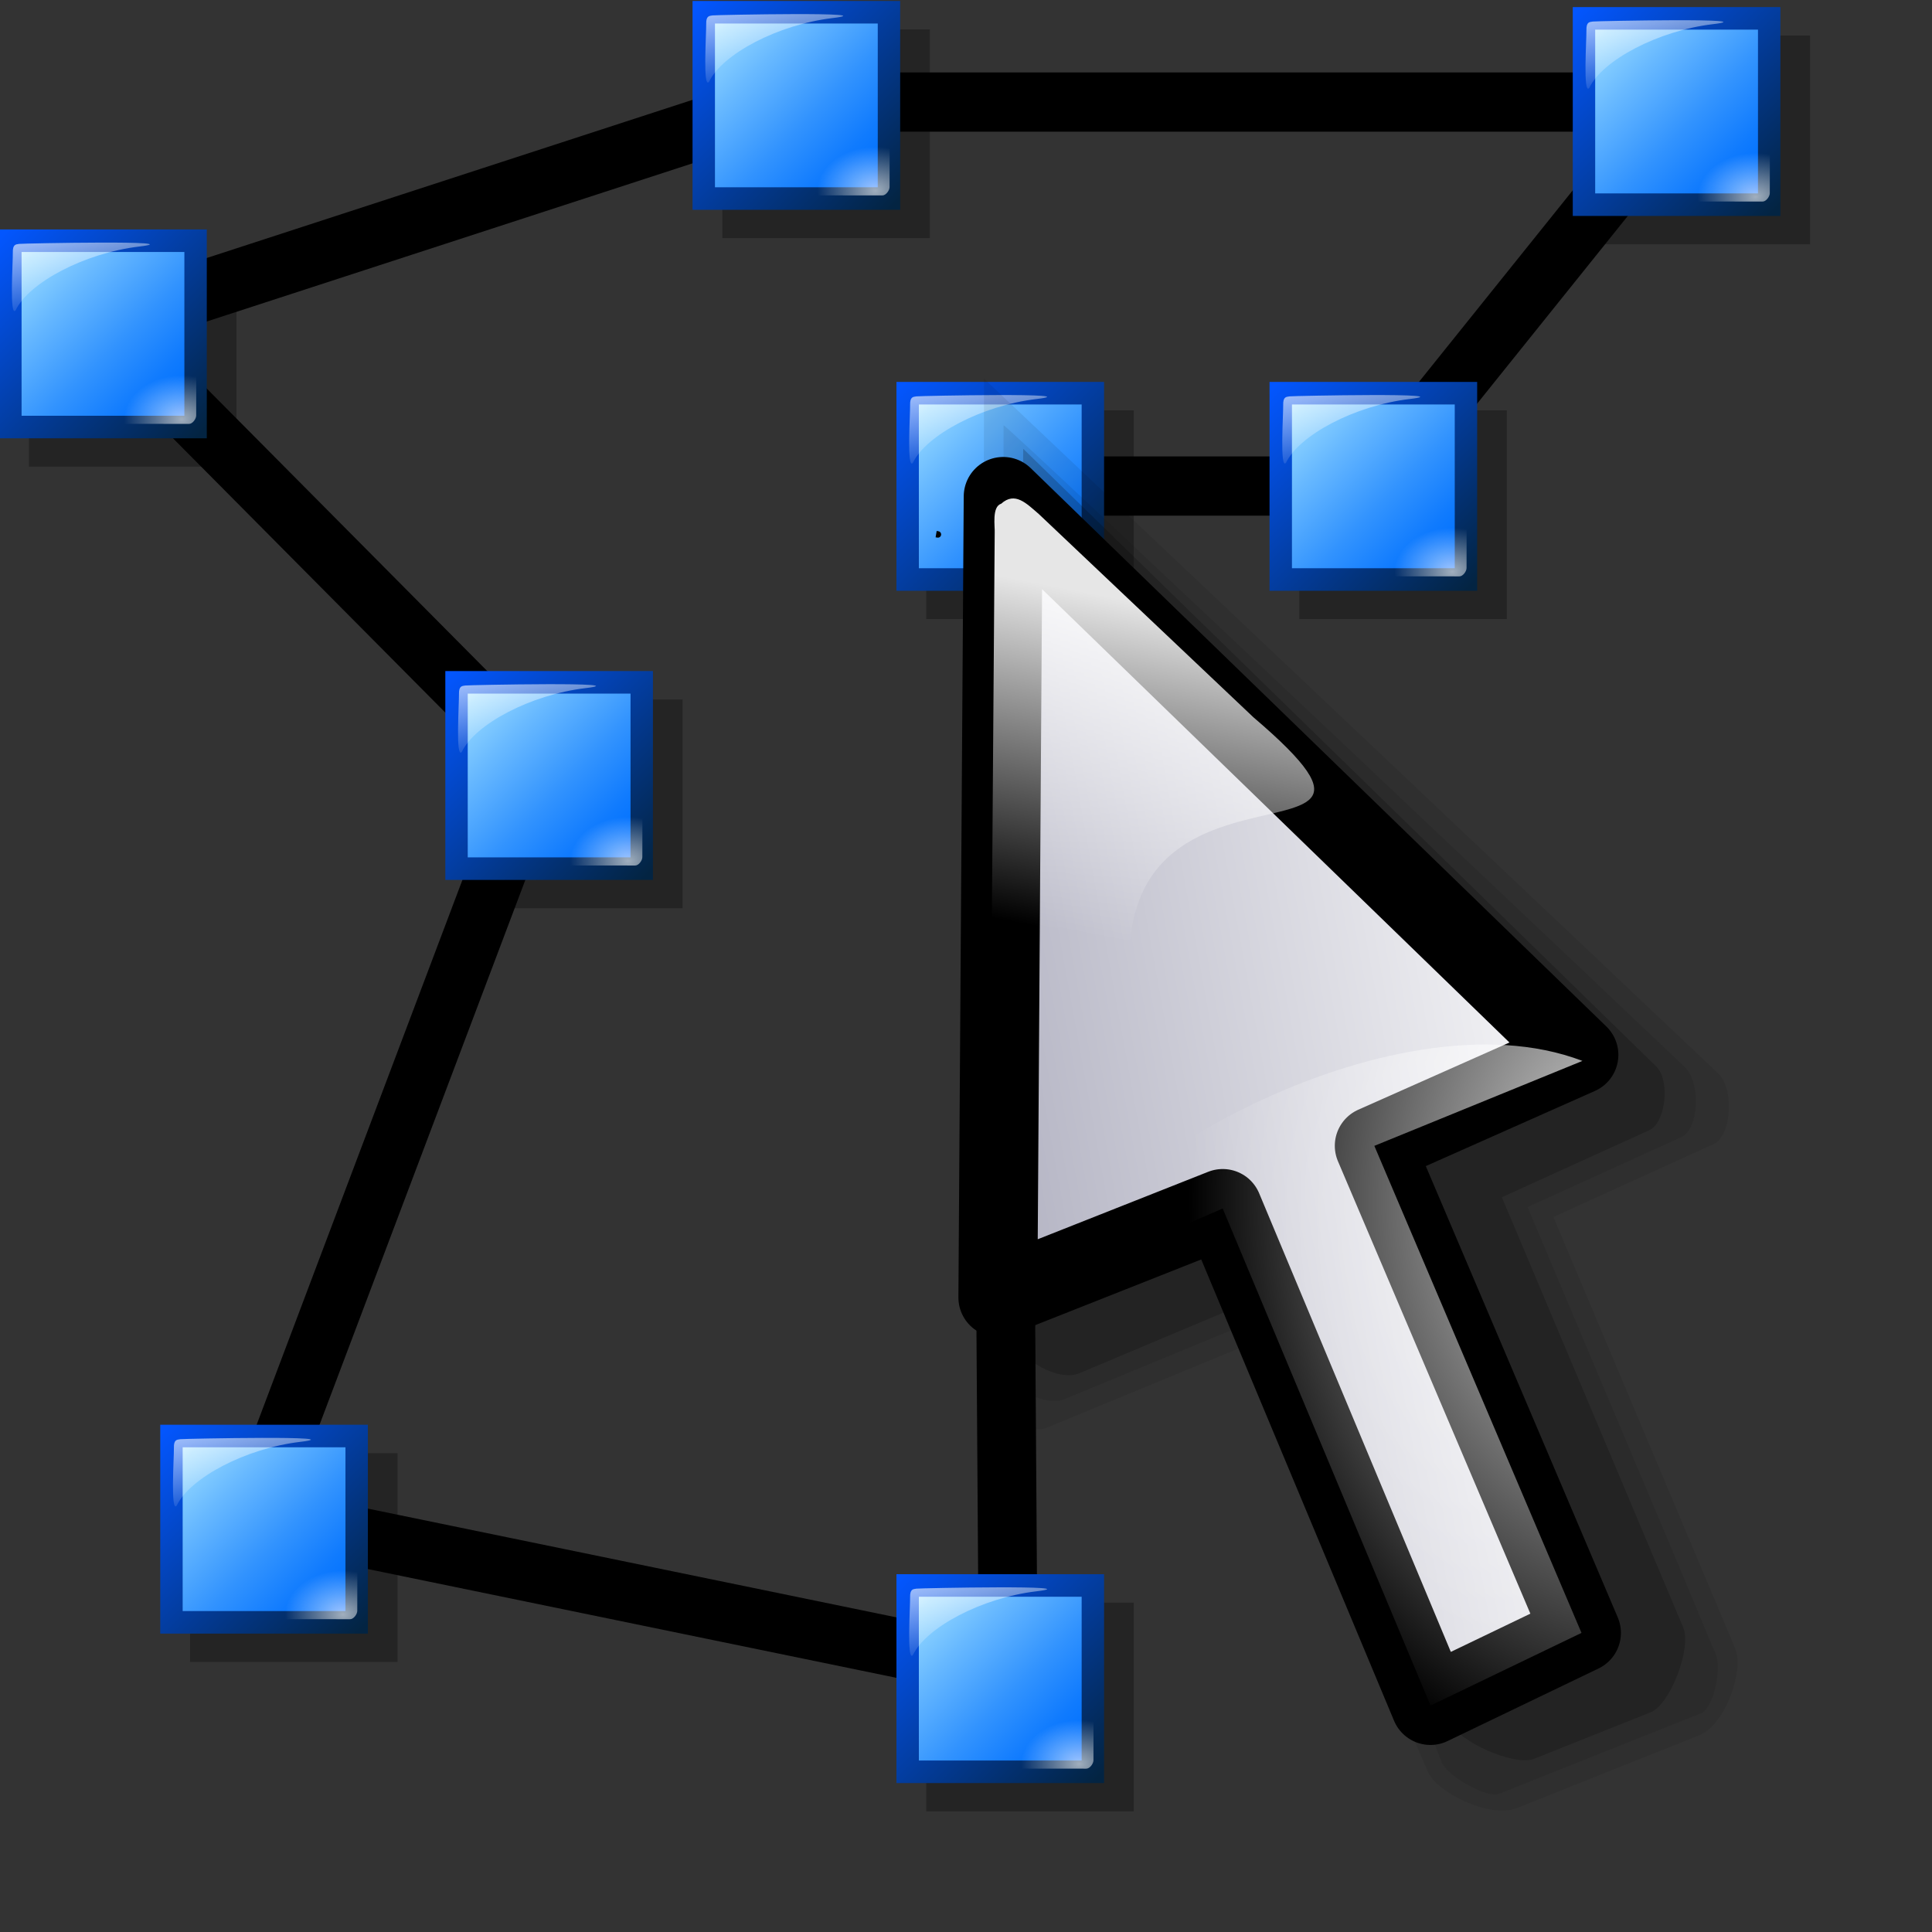 <?xml version="1.0" encoding="UTF-8" standalone="no"?>
<!DOCTYPE svg PUBLIC "-//W3C//DTD SVG 20010904//EN"
"http://www.w3.org/TR/2001/REC-SVG-20010904/DTD/svg10.dtd">
<!-- Created with Inkscape (http://www.inkscape.org/) -->
<svg
   width="300pt"
   height="300pt"
   xmlns="http://www.w3.org/2000/svg"
   xmlns:cc="http://web.resource.org/cc/"
   xmlns:inkscape="http://www.inkscape.org/namespaces/inkscape"
   xmlns:sodipodi="http://sodipodi.sourceforge.net/DTD/sodipodi-0.dtd"
   xmlns:rdf="http://www.w3.org/1999/02/22-rdf-syntax-ns#"
   xmlns:dc="http://purl.org/dc/elements/1.1/"
   xmlns:xlink="http://www.w3.org/1999/xlink"
   id="svg1978"
   sodipodi:version="0.32"
   inkscape:version="0.40"
   sodipodi:docbase="/home/rob/icon play/helpwithopenoffice/in process/commandimagelist_inprocess/lines and shapes"
   sodipodi:docname="changepolygon.svg">
  <rect width="100%" height="100%" fill="#333333" stroke="none"/>
  <defs
     id="defs3">
    <radialGradient
       inkscape:collect="always"
       xlink:href="#light90to0"
       id="radialGradient52154"
       gradientUnits="userSpaceOnUse"
       gradientTransform="matrix(0.901,-2.005241e-2,2.560619e-2,1.151,-1582.430,236.131)"
       cx="330.113"
       cy="224.774"
       fx="328.27"
       fy="224.29"
       r="105.029" />
    <linearGradient
       inkscape:collect="always"
       xlink:href="#light90to0"
       id="linearGradient52153"
       gradientUnits="userSpaceOnUse"
       gradientTransform="matrix(0.728,-1.619744e-2,3.170042e-2,1.425,-1582.430,236.131)"
       x1="304.647"
       y1="96.19"
       x2="299.204"
       y2="145.696" />
    <linearGradient
       id="linearGradient5170">
      <stop
         style="stop-color:#8f8fa6;stop-opacity:1;"
         offset="0"
         id="stop5171" />
      <stop
         style="stop-color:#fff;stop-opacity:1;"
         offset="1"
         id="stop5172" />
    </linearGradient>
    <linearGradient
       inkscape:collect="always"
       xlink:href="#linearGradient5170"
       id="linearGradient52152"
       gradientUnits="userSpaceOnUse"
       gradientTransform="matrix(0.728,-1.619744e-2,3.170042e-2,1.425,-1582.430,236.131)"
       x1="149.296"
       y1="234.908"
       x2="409.736"
       y2="154.108" />
    <radialGradient
       inkscape:collect="always"
       xlink:href="#linearGradient1977"
       id="radialGradient52151"
       gradientUnits="userSpaceOnUse"
       gradientTransform="matrix(1.149,0,0,0.871,21.429,-245.286)"
       cx="171.952"
       cy="537.744"
       fx="171.952"
       fy="537.744"
       r="23.535" />
    <linearGradient
       inkscape:collect="always"
       xlink:href="#linearGradient1977"
       id="linearGradient52150"
       gradientUnits="userSpaceOnUse"
       gradientTransform="matrix(1.42,0,0,0.704,84.439,-293.36)"
       x1="41.78"
       y1="615.313"
       x2="60.868"
       y2="663.165" />
    <linearGradient
       inkscape:collect="always"
       xlink:href="#bluedarktoblackblue"
       id="linearGradient52149"
       gradientUnits="userSpaceOnUse"
       x1="216.428"
       y1="701.17"
       x2="223.364"
       y2="708.079" />
    <linearGradient
       inkscape:collect="always"
       xlink:href="#bluelignonlinblu"
       id="linearGradient52148"
       gradientUnits="userSpaceOnUse"
       x1="216.384"
       y1="701.126"
       x2="223.343"
       y2="708.085" />
    <radialGradient
       inkscape:collect="always"
       xlink:href="#linearGradient1977"
       id="radialGradient52147"
       gradientUnits="userSpaceOnUse"
       gradientTransform="matrix(1.149,0,0,0.871,21.429,-245.286)"
       cx="171.952"
       cy="537.744"
       fx="171.952"
       fy="537.744"
       r="23.535" />
    <linearGradient
       inkscape:collect="always"
       xlink:href="#linearGradient1977"
       id="linearGradient52146"
       gradientUnits="userSpaceOnUse"
       gradientTransform="matrix(1.42,0,0,0.704,84.439,-293.36)"
       x1="41.78"
       y1="615.313"
       x2="60.868"
       y2="663.165" />
    <linearGradient
       inkscape:collect="always"
       xlink:href="#bluedarktoblackblue"
       id="linearGradient52145"
       gradientUnits="userSpaceOnUse"
       x1="216.428"
       y1="701.17"
       x2="223.364"
       y2="708.079" />
    <linearGradient
       inkscape:collect="always"
       xlink:href="#bluelignonlinblu"
       id="linearGradient52144"
       gradientUnits="userSpaceOnUse"
       x1="216.384"
       y1="701.126"
       x2="223.343"
       y2="708.085" />
    <radialGradient
       inkscape:collect="always"
       xlink:href="#linearGradient1977"
       id="radialGradient52143"
       gradientUnits="userSpaceOnUse"
       gradientTransform="matrix(1.149,0,0,0.871,21.429,-245.286)"
       cx="171.952"
       cy="537.744"
       fx="171.952"
       fy="537.744"
       r="23.535" />
    <linearGradient
       inkscape:collect="always"
       xlink:href="#linearGradient1977"
       id="linearGradient52142"
       gradientUnits="userSpaceOnUse"
       gradientTransform="matrix(1.42,0,0,0.704,84.439,-293.36)"
       x1="41.78"
       y1="615.313"
       x2="60.868"
       y2="663.165" />
    <linearGradient
       inkscape:collect="always"
       xlink:href="#bluedarktoblackblue"
       id="linearGradient52141"
       gradientUnits="userSpaceOnUse"
       x1="216.428"
       y1="701.17"
       x2="223.364"
       y2="708.079" />
    <linearGradient
       inkscape:collect="always"
       xlink:href="#bluelignonlinblu"
       id="linearGradient52140"
       gradientUnits="userSpaceOnUse"
       x1="216.384"
       y1="701.126"
       x2="223.343"
       y2="708.085" />
    <radialGradient
       inkscape:collect="always"
       xlink:href="#linearGradient1977"
       id="radialGradient52139"
       gradientUnits="userSpaceOnUse"
       gradientTransform="matrix(1.149,0,0,0.871,21.429,-245.286)"
       cx="171.952"
       cy="537.744"
       fx="171.952"
       fy="537.744"
       r="23.535" />
    <linearGradient
       inkscape:collect="always"
       xlink:href="#linearGradient1977"
       id="linearGradient52138"
       gradientUnits="userSpaceOnUse"
       gradientTransform="matrix(1.42,0,0,0.704,84.439,-293.36)"
       x1="41.78"
       y1="615.313"
       x2="60.868"
       y2="663.165" />
    <linearGradient
       inkscape:collect="always"
       xlink:href="#bluedarktoblackblue"
       id="linearGradient52137"
       gradientUnits="userSpaceOnUse"
       x1="216.428"
       y1="701.17"
       x2="223.364"
       y2="708.079" />
    <linearGradient
       inkscape:collect="always"
       xlink:href="#bluelignonlinblu"
       id="linearGradient52136"
       gradientUnits="userSpaceOnUse"
       x1="216.384"
       y1="701.126"
       x2="223.343"
       y2="708.085" />
    <radialGradient
       inkscape:collect="always"
       xlink:href="#linearGradient1977"
       id="radialGradient52135"
       gradientUnits="userSpaceOnUse"
       gradientTransform="matrix(1.149,0,0,0.871,21.429,-245.286)"
       cx="171.952"
       cy="537.744"
       fx="171.952"
       fy="537.744"
       r="23.535" />
    <linearGradient
       inkscape:collect="always"
       xlink:href="#linearGradient1977"
       id="linearGradient52134"
       gradientUnits="userSpaceOnUse"
       gradientTransform="matrix(1.42,0,0,0.704,84.439,-293.36)"
       x1="41.78"
       y1="615.313"
       x2="60.868"
       y2="663.165" />
    <linearGradient
       inkscape:collect="always"
       xlink:href="#bluedarktoblackblue"
       id="linearGradient52133"
       gradientUnits="userSpaceOnUse"
       x1="216.428"
       y1="701.17"
       x2="223.364"
       y2="708.079" />
    <linearGradient
       inkscape:collect="always"
       xlink:href="#bluelignonlinblu"
       id="linearGradient52132"
       gradientUnits="userSpaceOnUse"
       x1="216.384"
       y1="701.126"
       x2="223.343"
       y2="708.085" />
    <radialGradient
       inkscape:collect="always"
       xlink:href="#linearGradient1977"
       id="radialGradient52131"
       gradientUnits="userSpaceOnUse"
       gradientTransform="matrix(1.149,0,0,0.871,21.429,-245.286)"
       cx="171.952"
       cy="537.744"
       fx="171.952"
       fy="537.744"
       r="23.535" />
    <linearGradient
       inkscape:collect="always"
       xlink:href="#linearGradient1977"
       id="linearGradient52130"
       gradientUnits="userSpaceOnUse"
       gradientTransform="matrix(1.42,0,0,0.704,84.439,-293.36)"
       x1="41.78"
       y1="615.313"
       x2="60.868"
       y2="663.165" />
    <linearGradient
       inkscape:collect="always"
       xlink:href="#bluedarktoblackblue"
       id="linearGradient52129"
       gradientUnits="userSpaceOnUse"
       x1="216.428"
       y1="701.17"
       x2="223.364"
       y2="708.079" />
    <linearGradient
       inkscape:collect="always"
       xlink:href="#bluelignonlinblu"
       id="linearGradient52128"
       gradientUnits="userSpaceOnUse"
       x1="216.384"
       y1="701.126"
       x2="223.343"
       y2="708.085" />
    <radialGradient
       inkscape:collect="always"
       xlink:href="#linearGradient1977"
       id="radialGradient52127"
       gradientUnits="userSpaceOnUse"
       gradientTransform="matrix(1.149,0,0,0.871,21.429,-245.286)"
       cx="171.952"
       cy="537.744"
       fx="171.952"
       fy="537.744"
       r="23.535" />
    <linearGradient
       inkscape:collect="always"
       xlink:href="#linearGradient1977"
       id="linearGradient52126"
       gradientUnits="userSpaceOnUse"
       gradientTransform="matrix(1.42,0,0,0.704,84.439,-293.36)"
       x1="41.78"
       y1="615.313"
       x2="60.868"
       y2="663.165" />
    <linearGradient
       inkscape:collect="always"
       xlink:href="#bluedarktoblackblue"
       id="linearGradient52125"
       gradientUnits="userSpaceOnUse"
       x1="216.428"
       y1="701.17"
       x2="223.364"
       y2="708.079" />
    <linearGradient
       inkscape:collect="always"
       xlink:href="#bluelignonlinblu"
       id="linearGradient52124"
       gradientUnits="userSpaceOnUse"
       x1="216.384"
       y1="701.126"
       x2="223.343"
       y2="708.085" />
    <radialGradient
       inkscape:collect="always"
       xlink:href="#linearGradient1977"
       id="radialGradient52123"
       gradientUnits="userSpaceOnUse"
       gradientTransform="matrix(1.149,0,0,0.871,21.429,-245.286)"
       cx="171.952"
       cy="537.744"
       fx="171.952"
       fy="537.744"
       r="23.535" />
    <linearGradient
       id="linearGradient1977">
      <stop
         offset="0"
         style="stop-color:#ffffff;stop-opacity:0.835;"
         id="stop1979" />
      <stop
         offset="1"
         style="stop-color:#ffffff;stop-opacity:0;"
         id="stop1978" />
    </linearGradient>
    <linearGradient
       inkscape:collect="always"
       xlink:href="#linearGradient1977"
       id="linearGradient52122"
       gradientUnits="userSpaceOnUse"
       gradientTransform="matrix(1.42,0,0,0.704,84.439,-293.36)"
       x1="41.78"
       y1="615.313"
       x2="60.868"
       y2="663.165" />
    <radialGradient
       cx="38.797"
       cy="112.961"
       r="67.359"
       fx="38.797"
       fy="112.961"
       id="bluedarktoblackblue"
       gradientUnits="userSpaceOnUse">
      <stop
         style="stop-color:#0356fe;stop-opacity:1;"
         offset="0"
         id="stop2959" />
      <stop
         style="stop-color:#032442;stop-opacity:1;"
         offset="1"
         id="stop2960" />
    </radialGradient>
    <linearGradient
       inkscape:collect="always"
       xlink:href="#bluedarktoblackblue"
       id="linearGradient52121"
       gradientUnits="userSpaceOnUse"
       x1="216.428"
       y1="701.17"
       x2="223.364"
       y2="708.079" />
    <radialGradient
       cx="38.797"
       cy="112.961"
       r="67.359"
       fx="38.797"
       fy="112.961"
       id="bluelignonlinblu"
       gradientUnits="userSpaceOnUse">
      <stop
         style="stop-color:#d9ffff;stop-opacity:1;"
         offset="0.006"
         id="stop84" />
      <stop
         style="stop-color:#95d9ff;stop-opacity:1;"
         offset="0.135"
         id="stop86" />
      <stop
         style="stop-color:#68b9ff;stop-opacity:1;"
         offset="0.32"
         id="stop88" />
      <stop
         style="stop-color:#3293fe;stop-opacity:1;"
         offset="0.568"
         id="stop90" />
      <stop
         style="stop-color:#107bfe;stop-opacity:1;"
         offset="0.753"
         id="stop92" />
      <stop
         style="stop-color:#0372fe;stop-opacity:1;"
         offset="0.854"
         id="stop94" />
      <stop
         style="stop-color:#0356fe;stop-opacity:1;"
         offset="1"
         id="stop96" />
    </radialGradient>
    <linearGradient
       inkscape:collect="always"
       xlink:href="#bluelignonlinblu"
       id="linearGradient52120"
       gradientUnits="userSpaceOnUse"
       x1="216.384"
       y1="701.126"
       x2="223.343"
       y2="708.085" />
    <linearGradient
       inkscape:collect="always"
       xlink:href="#light90to0"
       id="linearGradient18528"
       gradientUnits="userSpaceOnUse"
       gradientTransform="scale(1.019,0.982)"
       x1="278.154"
       y1="300.001"
       x2="328.938"
       y2="346.253" />
    <linearGradient
       inkscape:collect="always"
       xlink:href="#graytoblack"
       id="linearGradient18527"
       gradientUnits="userSpaceOnUse"
       gradientTransform="scale(1.019,0.982)"
       x1="258.112"
       y1="259.133"
       x2="256.329"
       y2="64.907" />
    <radialGradient
       inkscape:collect="always"
       xlink:href="#graytoblack"
       id="radialGradient18526"
       gradientUnits="userSpaceOnUse"
       gradientTransform="scale(1.017,0.983)"
       cx="256.578"
       cy="98.023"
       fx="256.266"
       fy="97.798"
       r="65.751" />
    <linearGradient
       id="light90to0">
      <stop
         style="stop-color:#ffffff;stop-opacity:0.902;"
         offset="0"
         id="stop1890" />
      <stop
         style="stop-color:#ffffff;stop-opacity:0;"
         offset="1"
         id="stop1892" />
    </linearGradient>
    <linearGradient
       id="graytoblack">
      <stop
         style="stop-color:#7d7d7d;stop-opacity:1;"
         offset="0"
         id="stop5097" />
      <stop
         style="stop-color:#000000;stop-opacity:1;"
         offset="1"
         id="stop5098" />
    </linearGradient>
  </defs>
  <sodipodi:namedview
     id="base"
     pagecolor="#ffffff"
     bordercolor="#666666"
     borderopacity="1.0"
     inkscape:pageopacity="0.0"
     inkscape:pageshadow="2"
     inkscape:zoom="0.73666667"
     inkscape:cx="149.99996"
     inkscape:cy="92.407613"
     inkscape:current-layer="layer1"
     showgrid="false"
     inkscape:grid-bbox="false"
     gridspacingy="1pt"
     gridspacingx="1pt"
     gridoriginy="0pt"
     gridoriginx="0pt"
     inkscape:window-width="710"
     inkscape:window-height="590"
     inkscape:window-x="306"
     inkscape:window-y="125" />
  <g
     id="layer1"
     inkscape:label="Layer 1"
     inkscape:groupmode="layer">
    <path
       id="path2028"
       style="fill:none;fill-opacity:0.75;fill-rule:evenodd;stroke:#000000;stroke-width:0.25pt;stroke-linecap:butt;stroke-linejoin:miter;stroke-opacity:0;"
       d="M 0.848,375 L 375.848,0.848M 375.848,375 L 0.848,0.848" />
    <g
       id="g52066">
      <g
         id="g51911"
         transform="translate(-1.211,-7.416)">
        <path
           style="fill:none;fill-opacity:0.75;fill-rule:evenodd;stroke:#000000;stroke-width:12.5;stroke-linecap:butt;stroke-linejoin:miter;stroke-miterlimit:4;stroke-opacity:1"
           d="M 20.69,75 L 168.966,26.724"
           id="path51869" />
        <path
           style="fill:none;fill-opacity:0.75;fill-rule:evenodd;stroke:#000000;stroke-width:12.5;stroke-linecap:butt;stroke-linejoin:miter;stroke-miterlimit:4;stroke-opacity:1"
           d="M 168.463,21.551 L 358.621,21.551 L 293.104,102.586 L 213.793,102.586 L 215.517,352.586 L 55.172,319.828 L 115.517,161.207 L 22.414,68.103"
           id="path51870"
           sodipodi:nodetypes="cccccccc"
           transform="matrix(0.974,0,0,0.981,3.174446e-2,7.408)" />
        <g
           id="g51871"
           transform="matrix(0.673,0,0,0.677,543.521,669.05)">
          <rect
             style="fill:#000000;fill-opacity:0.294;fill-rule:evenodd;stroke:none;stroke-width:0.781;stroke-linecap:butt;stroke-linejoin:miter;stroke-miterlimit:4;stroke-opacity:1"
             id="rect51872"
             width="87.925"
             height="87.925"
             x="101.703"
             y="109.176"
             transform="matrix(0.726,0,0,0.726,-594.703,-566.449)" />
          <rect
             style="fill:url(#linearGradient52120);fill-opacity:1;fill-rule:evenodd;stroke:url(#linearGradient52121);stroke-width:0.781;stroke-linecap:butt;stroke-linejoin:miter;stroke-miterlimit:4;stroke-opacity:1"
             id="rect51873"
             width="6.455"
             height="6.455"
             x="216.682"
             y="701.424"
             transform="matrix(8.827,0,0,8.827,-2439.235,-6683.905)" />
          <path
             style="font-size:12;fill:url(#linearGradient52122);fill-opacity:0.75;fill-rule:evenodd;stroke-width:1"
             d="M 199.018,142.584 C 173.557,145.612 147.524,159.368 141.359,172.335 C 138.399,175.898 140.156,149.286 140.063,145.404 C 139.971,141.521 141.416,141.592 143.022,141.342 C 144.594,141.098 224.48,139.555 199.018,142.584 z "
             id="path51874"
             sodipodi:nodetypes="cczzz"
             transform="matrix(0.659,0,0,0.656,-618.131,-584.184)" />
          <path
             style="font-size:12;fill:url(#radialGradient52123);fill-opacity:0.75;fill-rule:evenodd;stroke-width:1"
             d="M 225.665,221.335 C 225.663,222.918 223.973,225.261 222.322,225.26 L 183.399,225.223 L 195.735,193.198 L 200.729,198.114 L 225.698,201.961 L 225.665,221.335 z "
             id="path51875"
             sodipodi:nodetypes="czccccz"
             transform="matrix(0.659,0,0,0.656,-618.131,-584.184)" />
        </g>
        <g
           id="g51876"
           transform="matrix(0.673,0,0,0.677,391.1,638.108)">
          <rect
             style="fill:#000000;fill-opacity:0.294;fill-rule:evenodd;stroke:none;stroke-width:0.781;stroke-linecap:butt;stroke-linejoin:miter;stroke-miterlimit:4;stroke-opacity:1"
             id="rect51877"
             width="87.925"
             height="87.925"
             x="101.703"
             y="109.176"
             transform="matrix(0.726,0,0,0.726,-594.703,-566.449)" />
          <rect
             style="fill:url(#linearGradient52124);fill-opacity:1;fill-rule:evenodd;stroke:url(#linearGradient52125);stroke-width:0.781;stroke-linecap:butt;stroke-linejoin:miter;stroke-miterlimit:4;stroke-opacity:1"
             id="rect51878"
             width="6.455"
             height="6.455"
             x="216.682"
             y="701.424"
             transform="matrix(8.827,0,0,8.827,-2439.235,-6683.905)" />
          <path
             style="font-size:12;fill:url(#linearGradient52126);fill-opacity:0.75;fill-rule:evenodd;stroke-width:1"
             d="M 199.018,142.584 C 173.557,145.612 147.524,159.368 141.359,172.335 C 138.399,175.898 140.156,149.286 140.063,145.404 C 139.971,141.521 141.416,141.592 143.022,141.342 C 144.594,141.098 224.48,139.555 199.018,142.584 z "
             id="path51879"
             sodipodi:nodetypes="cczzz"
             transform="matrix(0.659,0,0,0.656,-618.131,-584.184)" />
          <path
             style="font-size:12;fill:url(#radialGradient52127);fill-opacity:0.75;fill-rule:evenodd;stroke-width:1"
             d="M 225.665,221.335 C 225.663,222.918 223.973,225.261 222.322,225.26 L 183.399,225.223 L 195.735,193.198 L 200.729,198.114 L 225.698,201.961 L 225.665,221.335 z "
             id="path51880"
             sodipodi:nodetypes="czccccz"
             transform="matrix(0.659,0,0,0.656,-618.131,-584.184)" />
        </g>
        <g
           id="g51881"
           transform="matrix(0.673,0,0,0.677,683.547,344.596)">
          <rect
             style="fill:#000000;fill-opacity:0.294;fill-rule:evenodd;stroke:none;stroke-width:0.781;stroke-linecap:butt;stroke-linejoin:miter;stroke-miterlimit:4;stroke-opacity:1"
             id="rect51882"
             width="87.925"
             height="87.925"
             x="101.703"
             y="109.176"
             transform="matrix(0.726,0,0,0.726,-594.703,-566.449)" />
          <rect
             style="fill:url(#linearGradient52128);fill-opacity:1;fill-rule:evenodd;stroke:url(#linearGradient52129);stroke-width:0.781;stroke-linecap:butt;stroke-linejoin:miter;stroke-miterlimit:4;stroke-opacity:1"
             id="rect51883"
             width="6.455"
             height="6.455"
             x="216.682"
             y="701.424"
             transform="matrix(8.827,0,0,8.827,-2439.235,-6683.905)" />
          <path
             style="font-size:12;fill:url(#linearGradient52130);fill-opacity:0.75;fill-rule:evenodd;stroke-width:1"
             d="M 199.018,142.584 C 173.557,145.612 147.524,159.368 141.359,172.335 C 138.399,175.898 140.156,149.286 140.063,145.404 C 139.971,141.521 141.416,141.592 143.022,141.342 C 144.594,141.098 224.48,139.555 199.018,142.584 z "
             id="path51884"
             sodipodi:nodetypes="cczzz"
             transform="matrix(0.659,0,0,0.656,-618.131,-584.184)" />
          <path
             style="font-size:12;fill:url(#radialGradient52131);fill-opacity:0.75;fill-rule:evenodd;stroke-width:1"
             d="M 225.665,221.335 C 225.663,222.918 223.973,225.261 222.322,225.26 L 183.399,225.223 L 195.735,193.198 L 200.729,198.114 L 225.698,201.961 L 225.665,221.335 z "
             id="path51885"
             sodipodi:nodetypes="czccccz"
             transform="matrix(0.659,0,0,0.656,-618.131,-584.184)" />
        </g>
        <g
           id="g51886"
           transform="matrix(0.673,0,0,0.677,501.306,343.329)">
          <rect
             style="fill:#000000;fill-opacity:0.294;fill-rule:evenodd;stroke:none;stroke-width:0.781;stroke-linecap:butt;stroke-linejoin:miter;stroke-miterlimit:4;stroke-opacity:1"
             id="rect51887"
             width="87.925"
             height="87.925"
             x="101.703"
             y="109.176"
             transform="matrix(0.726,0,0,0.726,-594.703,-566.449)" />
          <rect
             style="fill:url(#linearGradient52132);fill-opacity:1;fill-rule:evenodd;stroke:url(#linearGradient52133);stroke-width:0.781;stroke-linecap:butt;stroke-linejoin:miter;stroke-miterlimit:4;stroke-opacity:1"
             id="rect51888"
             width="6.455"
             height="6.455"
             x="216.682"
             y="701.424"
             transform="matrix(8.827,0,0,8.827,-2439.235,-6683.905)" />
          <path
             style="font-size:12;fill:url(#linearGradient52134);fill-opacity:0.75;fill-rule:evenodd;stroke-width:1"
             d="M 199.018,142.584 C 173.557,145.612 147.524,159.368 141.359,172.335 C 138.399,175.898 140.156,149.286 140.063,145.404 C 139.971,141.521 141.416,141.592 143.022,141.342 C 144.594,141.098 224.48,139.555 199.018,142.584 z "
             id="path51889"
             sodipodi:nodetypes="cczzz"
             transform="matrix(0.659,0,0,0.656,-618.131,-584.184)" />
          <path
             style="font-size:12;fill:url(#radialGradient52135);fill-opacity:0.75;fill-rule:evenodd;stroke-width:1"
             d="M 225.665,221.335 C 225.663,222.918 223.973,225.261 222.322,225.26 L 183.399,225.223 L 195.735,193.198 L 200.729,198.114 L 225.698,201.961 L 225.665,221.335 z "
             id="path51890"
             sodipodi:nodetypes="czccccz"
             transform="matrix(0.659,0,0,0.656,-618.131,-584.184)" />
        </g>
        <g
           id="g51891"
           transform="matrix(0.673,0,0,0.677,450.121,482.064)">
          <rect
             style="fill:#000000;fill-opacity:0.294;fill-rule:evenodd;stroke:none;stroke-width:0.781;stroke-linecap:butt;stroke-linejoin:miter;stroke-miterlimit:4;stroke-opacity:1"
             id="rect51892"
             width="87.925"
             height="87.925"
             x="101.703"
             y="109.176"
             transform="matrix(0.726,0,0,0.726,-594.703,-566.449)" />
          <rect
             style="fill:url(#linearGradient52136);fill-opacity:1;fill-rule:evenodd;stroke:url(#linearGradient52137);stroke-width:0.781;stroke-linecap:butt;stroke-linejoin:miter;stroke-miterlimit:4;stroke-opacity:1"
             id="rect51893"
             width="6.455"
             height="6.455"
             x="216.682"
             y="701.424"
             transform="matrix(8.827,0,0,8.827,-2439.235,-6683.905)" />
          <path
             style="font-size:12;fill:url(#linearGradient52138);fill-opacity:0.75;fill-rule:evenodd;stroke-width:1"
             d="M 199.018,142.584 C 173.557,145.612 147.524,159.368 141.359,172.335 C 138.399,175.898 140.156,149.286 140.063,145.404 C 139.971,141.521 141.416,141.592 143.022,141.342 C 144.594,141.098 224.48,139.555 199.018,142.584 z "
             id="path51894"
             sodipodi:nodetypes="cczzz"
             transform="matrix(0.659,0,0,0.656,-618.131,-584.184)" />
          <path
             style="font-size:12;fill:url(#radialGradient52139);fill-opacity:0.75;fill-rule:evenodd;stroke-width:1"
             d="M 225.665,221.335 C 225.663,222.918 223.973,225.261 222.322,225.26 L 183.399,225.223 L 195.735,193.198 L 200.729,198.114 L 225.698,201.961 L 225.665,221.335 z "
             id="path51895"
             sodipodi:nodetypes="czccccz"
             transform="matrix(0.659,0,0,0.656,-618.131,-584.184)" />
        </g>
        <g
           id="g51896"
           transform="matrix(0.673,0,0,0.677,357.749,390.633)">
          <rect
             style="fill:#000000;fill-opacity:0.294;fill-rule:evenodd;stroke:none;stroke-width:0.781;stroke-linecap:butt;stroke-linejoin:miter;stroke-miterlimit:4;stroke-opacity:1"
             id="rect51897"
             width="87.925"
             height="87.925"
             x="101.703"
             y="109.176"
             transform="matrix(0.726,0,0,0.726,-594.703,-566.449)" />
          <rect
             style="fill:url(#linearGradient52140);fill-opacity:1;fill-rule:evenodd;stroke:url(#linearGradient52141);stroke-width:0.781;stroke-linecap:butt;stroke-linejoin:miter;stroke-miterlimit:4;stroke-opacity:1"
             id="rect51898"
             width="6.455"
             height="6.455"
             x="216.682"
             y="701.424"
             transform="matrix(8.827,0,0,8.827,-2439.235,-6683.905)" />
          <path
             style="font-size:12;fill:url(#linearGradient52142);fill-opacity:0.75;fill-rule:evenodd;stroke-width:1"
             d="M 199.018,142.584 C 173.557,145.612 147.524,159.368 141.359,172.335 C 138.399,175.898 140.156,149.286 140.063,145.404 C 139.971,141.521 141.416,141.592 143.022,141.342 C 144.594,141.098 224.48,139.555 199.018,142.584 z "
             id="path51899"
             sodipodi:nodetypes="cczzz"
             transform="matrix(0.659,0,0,0.656,-618.131,-584.184)" />
          <path
             style="font-size:12;fill:url(#radialGradient52143);fill-opacity:0.75;fill-rule:evenodd;stroke-width:1"
             d="M 225.665,221.335 C 225.663,222.918 223.973,225.261 222.322,225.26 L 183.399,225.223 L 195.735,193.198 L 200.729,198.114 L 225.698,201.961 L 225.665,221.335 z "
             id="path51900"
             sodipodi:nodetypes="czccccz"
             transform="matrix(0.659,0,0,0.656,-618.131,-584.184)" />
        </g>
        <g
           id="g51901"
           transform="matrix(0.673,0,0,0.677,620.765,422.202)">
          <rect
             style="fill:#000000;fill-opacity:0.294;fill-rule:evenodd;stroke:none;stroke-width:0.781;stroke-linecap:butt;stroke-linejoin:miter;stroke-miterlimit:4;stroke-opacity:1"
             id="rect51902"
             width="87.925"
             height="87.925"
             x="101.703"
             y="109.176"
             transform="matrix(0.726,0,0,0.726,-594.703,-566.449)" />
          <rect
             style="fill:url(#linearGradient52144);fill-opacity:1;fill-rule:evenodd;stroke:url(#linearGradient52145);stroke-width:0.781;stroke-linecap:butt;stroke-linejoin:miter;stroke-miterlimit:4;stroke-opacity:1"
             id="rect51903"
             width="6.455"
             height="6.455"
             x="216.682"
             y="701.424"
             transform="matrix(8.827,0,0,8.827,-2439.235,-6683.905)" />
          <path
             style="font-size:12;fill:url(#linearGradient52146);fill-opacity:0.75;fill-rule:evenodd;stroke-width:1"
             d="M 199.018,142.584 C 173.557,145.612 147.524,159.368 141.359,172.335 C 138.399,175.898 140.156,149.286 140.063,145.404 C 139.971,141.521 141.416,141.592 143.022,141.342 C 144.594,141.098 224.48,139.555 199.018,142.584 z "
             id="path51904"
             sodipodi:nodetypes="cczzz"
             transform="matrix(0.659,0,0,0.656,-618.131,-584.184)" />
          <path
             style="font-size:12;fill:url(#radialGradient52147);fill-opacity:0.75;fill-rule:evenodd;stroke-width:1"
             d="M 225.665,221.335 C 225.663,222.918 223.973,225.261 222.322,225.26 L 183.399,225.223 L 195.735,193.198 L 200.729,198.114 L 225.698,201.961 L 225.665,221.335 z "
             id="path51905"
             sodipodi:nodetypes="czccccz"
             transform="matrix(0.659,0,0,0.656,-618.131,-584.184)" />
        </g>
        <g
           id="g51906"
           transform="matrix(0.673,0,0,0.677,543.521,422.202)">
          <rect
             style="fill:#000000;fill-opacity:0.294;fill-rule:evenodd;stroke:none;stroke-width:0.781;stroke-linecap:butt;stroke-linejoin:miter;stroke-miterlimit:4;stroke-opacity:1"
             id="rect51907"
             width="87.925"
             height="87.925"
             x="101.703"
             y="109.176"
             transform="matrix(0.726,0,0,0.726,-594.703,-566.449)" />
          <rect
             style="fill:url(#linearGradient52148);fill-opacity:1;fill-rule:evenodd;stroke:url(#linearGradient52149);stroke-width:0.781;stroke-linecap:butt;stroke-linejoin:miter;stroke-miterlimit:4;stroke-opacity:1"
             id="rect51908"
             width="6.455"
             height="6.455"
             x="216.682"
             y="701.424"
             transform="matrix(8.827,0,0,8.827,-2439.235,-6683.905)" />
          <path
             style="font-size:12;fill:url(#linearGradient52150);fill-opacity:0.75;fill-rule:evenodd;stroke-width:1"
             d="M 199.018,142.584 C 173.557,145.612 147.524,159.368 141.359,172.335 C 138.399,175.898 140.156,149.286 140.063,145.404 C 139.971,141.521 141.416,141.592 143.022,141.342 C 144.594,141.098 224.48,139.555 199.018,142.584 z "
             id="path51909"
             sodipodi:nodetypes="cczzz"
             transform="matrix(0.659,0,0,0.656,-618.131,-584.184)" />
          <path
             style="font-size:12;fill:url(#radialGradient52151);fill-opacity:0.75;fill-rule:evenodd;stroke-width:1"
             d="M 225.665,221.335 C 225.663,222.918 223.973,225.261 222.322,225.26 L 183.399,225.223 L 195.735,193.198 L 200.729,198.114 L 225.698,201.961 L 225.665,221.335 z "
             id="path51910"
             sodipodi:nodetypes="czccccz"
             transform="matrix(0.659,0,0,0.656,-618.131,-584.184)" />
        </g>
      </g>
      <g
         id="g49535"
         transform="matrix(1.001,0,0,1.001,1621.387,-238.814)">
        <path
           style="fill:#000000;fill-opacity:0.078;fill-rule:evenodd;stroke:none;stroke-width:10.432pt;stroke-linecap:butt;stroke-linejoin:miter;stroke-opacity:1"
           d="M -1416.238,316.893 L -1416.672,525.513 C -1416.682,530.149 -1407.718,535.713 -1403.226,533.858 L -1362.801,517.171 C -1355.489,533.926 -1326.209,600.932 -1324.383,605.121 C -1322.557,609.311 -1311.639,614.786 -1306.022,612.543 C -1300.404,610.3 -1273.966,599.747 -1268.348,597.506 C -1262.73,595.264 -1259.041,583.857 -1260.832,579.604 C -1262.624,575.35 -1291.295,507.305 -1298.462,490.293 L -1265.31,475.201 C -1261.627,473.524 -1261.009,463.783 -1264.383,460.59 L -1416.238,316.893 z "
           id="path49473"
           sodipodi:nodetypes="ccccsssscccc" />
        <path
           style="fill:#000000;fill-opacity:0.078;fill-rule:evenodd;stroke:none;stroke-width:10.432pt;stroke-linecap:butt;stroke-linejoin:miter;stroke-opacity:1"
           d="M -1412.201,326.548 C -1412.282,361.014 -1412.601,516.11 -1412.609,520.418 C -1412.617,524.727 -1403.972,529.779 -1399.643,527.993 C -1395.314,526.207 -1369.347,515.473 -1360.689,511.901 C -1358.858,516.09 -1357.027,520.278 -1355.195,524.466 C -1353.362,528.654 -1351.53,532.842 -1349.697,537.029 C -1347.863,541.217 -1346.03,545.404 -1344.197,549.592 C -1342.363,553.779 -1340.53,557.967 -1338.696,562.154 C -1336.863,566.342 -1335.03,570.53 -1333.198,574.718 C -1331.366,578.906 -1329.352,583.019 -1327.703,587.283 C -1325.649,592.596 -1323.594,597.909 -1321.54,603.222 C -1319.937,606.288 -1312.078,610.559 -1309.751,609.629 C -1307.423,608.699 -1305.095,607.769 -1302.767,606.839 C -1300.44,605.91 -1298.112,604.98 -1295.784,604.051 C -1293.456,603.122 -1291.127,602.194 -1288.799,601.265 C -1286.471,600.337 -1284.143,599.408 -1281.814,598.48 C -1279.486,597.552 -1277.158,596.624 -1274.829,595.695 C -1272.501,594.767 -1270.172,593.839 -1267.844,592.911 C -1265.515,591.983 -1263.536,583.884 -1264.875,580.763 C -1266.691,576.529 -1269.801,568.9 -1271.59,564.655 C -1273.379,560.41 -1275.168,556.165 -1276.957,551.92 C -1278.746,547.675 -1280.535,543.43 -1282.324,539.186 C -1284.114,534.941 -1285.903,530.696 -1287.692,526.451 C -1289.481,522.206 -1291.271,517.961 -1293.06,513.716 C -1294.849,509.471 -1296.638,505.226 -1298.427,500.981 C -1300.216,496.736 -1302.005,492.491 -1303.794,488.246 C -1296.722,485.026 -1275.502,475.37 -1271.965,473.759 C -1268.429,472.149 -1267.836,462.612 -1271.333,459.221 C -1274.83,455.83 -1412.198,325.747 -1412.201,326.548 z "
           id="path49474"
           sodipodi:nodetypes="csscssssssccccccccssssssscssc" />
        <path
           d="M -1408.134,331.399 L -1409.17,515.661 C -1409.193,519.755 -1400.795,524.393 -1396.573,522.617 L -1358.573,506.633 C -1358.573,506.633 -1321.88,590.409 -1320.046,594.598 C -1318.211,598.787 -1306.496,603.954 -1302.473,602.349 C -1298.45,600.744 -1282.359,594.324 -1278.336,592.719 C -1274.313,591.114 -1269.84,579.429 -1271.626,575.191 L -1309.138,486.201 L -1278.631,472.322 C -1275.242,470.78 -1274.282,462.017 -1277.192,459.177 L -1408.134,331.399 z "
           style="fill:#000000;fill-opacity:0.196;fill-rule:evenodd;stroke:none;stroke-width:10.432pt;stroke-linecap:butt;stroke-linejoin:miter;stroke-opacity:1"
           id="path49475"
           sodipodi:nodetypes="cccccccccccc" />
        <g
           id="g49476"
           transform="matrix(1.019,0,0,1.019,-1580.275,232.477)">
          <g
             id="g49478"
             transform="matrix(1.261,0,0,1.181,-87.808,-102.843)" />
          <path
             style="fill:none;fill-opacity:0.75;fill-rule:evenodd;stroke:#000000;stroke-width:0.98pt;stroke-linecap:butt;stroke-linejoin:miter;stroke-opacity:1"
             d="M 484.12,90.988 C 484.441,91.043 484.763,91.098 484.12,90.988 z "
             id="path49480"
             transform="translate(-332.862,23.412)" />
        </g>
        <path
           d="M -1412.272,341.257 L -1413.374,506.936 L -1366.867,488.532 L -1323.904,591.325 L -1292.673,576.312 L -1335.523,475.564 L -1293.201,456.755 L -1412.272,341.257 z "
           style="fill:url(#linearGradient52152);fill-opacity:1;fill-rule:evenodd;stroke:#000000;stroke-width:12.246pt;stroke-linecap:butt;stroke-linejoin:round;stroke-opacity:1"
           id="path49482"
           sodipodi:nodetypes="cccccccc" />
        <path
           style="fill:url(#linearGradient52153);fill-opacity:1;fill-rule:evenodd;stroke:none;stroke-width:12.019pt;stroke-linecap:butt;stroke-linejoin:round;stroke-opacity:1"
           d="M -1412.7,342.77 C -1414.669,343.372 -1413.948,347.558 -1414.032,348.767 L -1415.187,506.104 C -1403.186,493.819 -1361.368,511.555 -1379.185,469.249 C -1412.289,378.942 -1314.471,426.205 -1360.527,386.926 L -1404.881,344.921 C -1407.46,342.707 -1409.826,340.172 -1412.7,342.77 z "
           id="path49483"
           sodipodi:nodetypes="ccccccc" />
        <path
           style="fill:url(#radialGradient52154);fill-opacity:1;fill-rule:evenodd;stroke:none;stroke-width:12.019pt;stroke-linecap:butt;stroke-linejoin:round;stroke-opacity:1"
           d="M -1401.764,503.56 L -1366.878,488.535 L -1323.89,591.338 L -1292.663,576.312 L -1335.509,475.576 L -1292.469,458.007 C -1331.889,442.916 -1398.428,481.779 -1401.764,503.56 z "
           id="path49484"
           sodipodi:nodetypes="ccccccc" />
      </g>
    </g>
  </g>
</svg>
